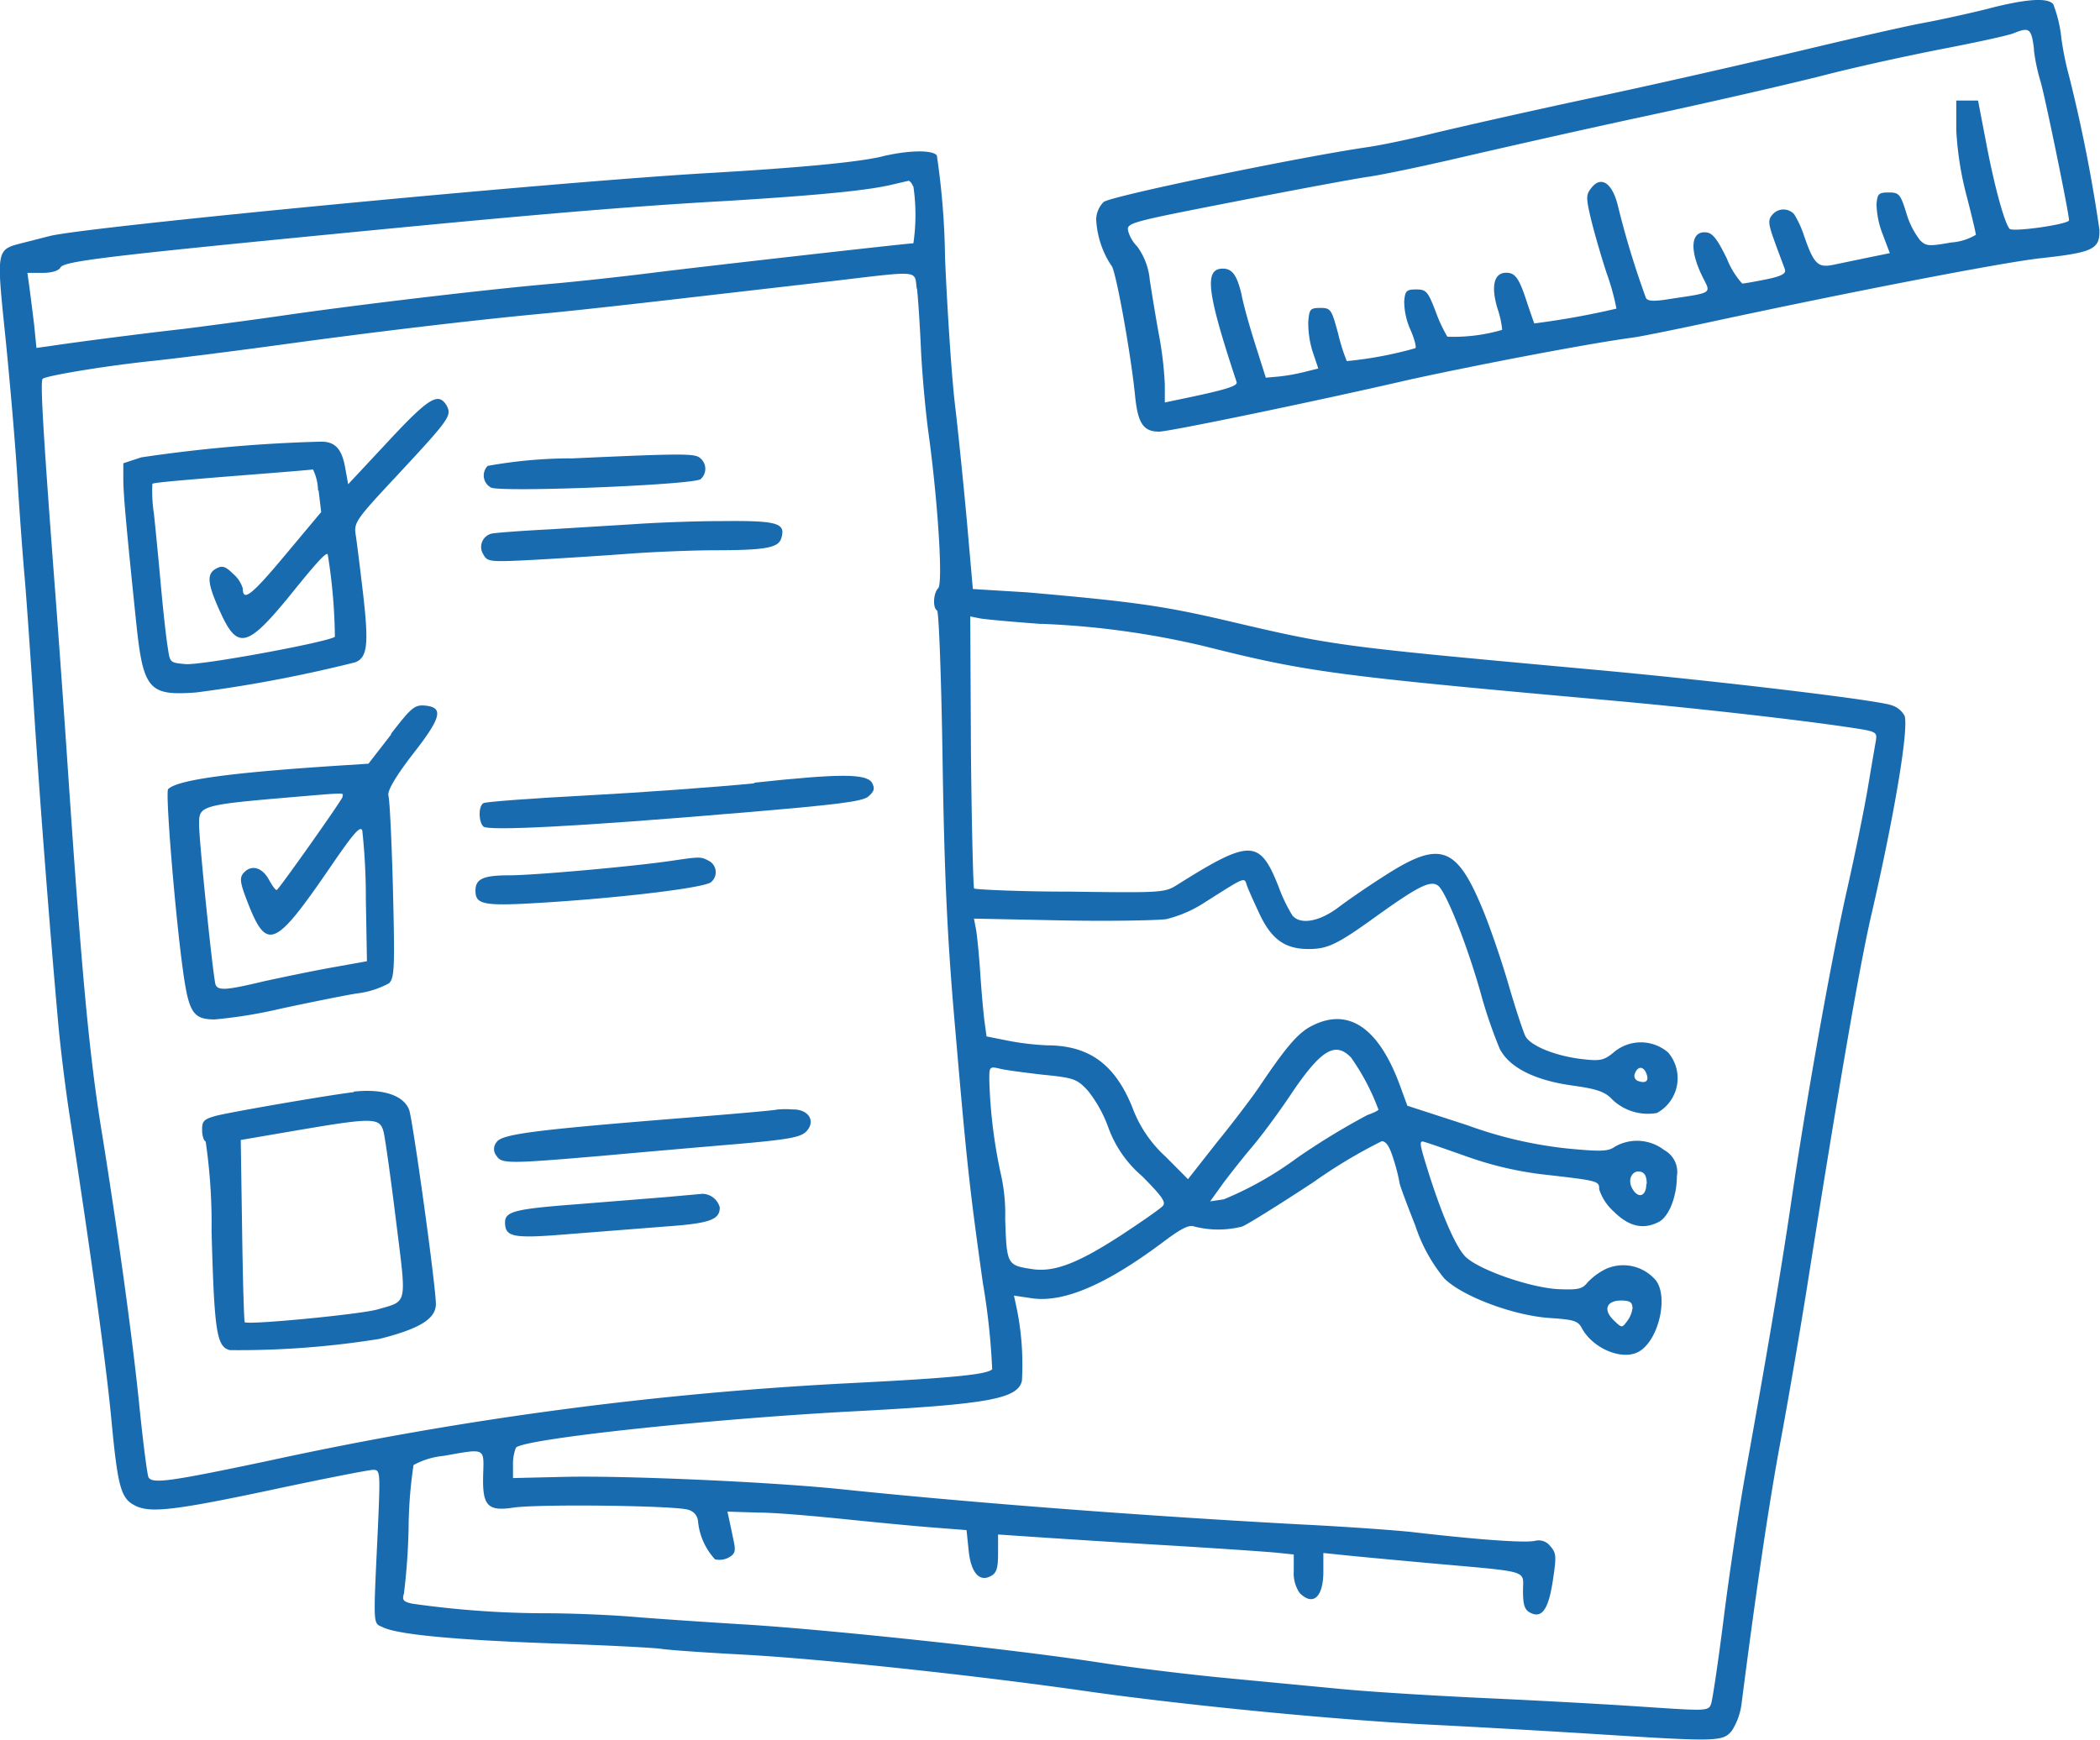 <svg xmlns="http://www.w3.org/2000/svg" viewBox="0 0 153.26 127.03"><defs><style>.cls-1{fill:#196baf;}</style></defs><title>Asset 19</title><g id="Layer_2" data-name="Layer 2"><g id="design"><path class="cls-1" d="M145.2.61c-1.35.34-3.51.82-4.86,1.07s-5.15,1.12-8.5,1.92S121.54,6,116.33,7.11s-10.59,2.34-12,2.69-3.48.79-4.58.95c-4.94.72-18.78,3.58-19.21,4A1.87,1.87,0,0,0,80,16a6.69,6.69,0,0,0,1.11,3.39c.29.18,1.41,6.32,1.73,9.51.2,2,.6,2.61,1.75,2.61.74,0,11.46-2.22,18.21-3.78,4.53-1,13-2.64,16.46-3.1.44-.06,2.8-.53,5.26-1.06,10.63-2.29,21.67-4.42,24.41-4.72,3.84-.42,4.32-.66,4.29-2.07A111.87,111.87,0,0,0,151,5.54a21.32,21.32,0,0,1-.56-2.76,9.61,9.61,0,0,0-.59-2.47c-.4-.5-1.92-.4-4.67.3Zm3.23,3a14,14,0,0,0,.46,2.24c.24.62,2.11,9.7,2.11,10.23,0,.29-4.1.88-4.34.62-.37-.42-1.1-3.08-1.69-6.18l-.61-3.18h-1.59l0,2.15a23.59,23.59,0,0,0,.75,4.79c.38,1.46.68,2.74.68,2.86a4,4,0,0,1-1.79.56c-1.65.29-1.84.28-2.29-.17a6,6,0,0,1-1-2c-.43-1.37-.53-1.48-1.28-1.48s-.82.11-.89.84a6.39,6.39,0,0,0,.45,2.21l.52,1.38-1.52.31-2.55.53c-1.17.25-1.46,0-2.2-2.14a7.17,7.17,0,0,0-.71-1.54,1.05,1.05,0,0,0-1.61.06c-.31.36-.28.66.19,1.95.3.84.64,1.72.74,2s-.11.49-1.35.74c-.83.17-1.64.31-1.76.31a5.9,5.9,0,0,1-1.12-1.82c-.65-1.32-1-1.84-1.46-1.91-1.21-.17-1.31,1.33-.23,3.41.51,1,.58,1-2.12,1.39-1.48.25-1.91.24-2.09,0A64.15,64.15,0,0,1,118.07,15c-.4-1.62-1.2-2.18-1.9-1.32-.42.51-.43.71-.1,2.14.2.87.73,2.73,1.18,4.11a17.18,17.18,0,0,1,.72,2.6,59.14,59.14,0,0,1-6,1.08s-.26-.73-.53-1.54c-.57-1.75-.85-2.16-1.51-2.16-.89,0-1.13.95-.65,2.59a6.74,6.74,0,0,1,.35,1.58,12.63,12.63,0,0,1-4,.5,11,11,0,0,1-.86-1.85c-.56-1.46-.69-1.6-1.41-1.6s-.81.1-.88.86a5.12,5.12,0,0,0,.46,2.09c.29.67.45,1.28.35,1.34a28.24,28.24,0,0,1-5,.94,13.53,13.53,0,0,1-.63-2c-.48-1.78-.54-1.88-1.3-1.88s-.8.1-.88,1a6.94,6.94,0,0,0,.33,2.23l.4,1.19-1,.25a14,14,0,0,1-1.91.34l-.92.08-.77-2.43c-.43-1.35-.89-3-1-3.64-.33-1.4-.68-1.89-1.36-1.89-1.38,0-1.19,1.67,1,8.28.1.3-.84.58-4.38,1.31l-.86.18,0-1.31a26,26,0,0,0-.4-3.47c-.22-1.18-.53-3.07-.7-4.18A4.87,4.87,0,0,0,83,18a2.65,2.65,0,0,1-.65-1.08c-.16-.65-.13-.66,7.75-2.2,4.34-.85,8.75-1.67,9.79-1.82s3.94-.76,6.48-1.35,8.72-2,13.8-3.09,10.95-2.45,13.08-3,5.94-1.39,8.47-1.88,4.91-1,5.28-1.17c1.12-.45,1.26-.33,1.45,1.23Z"/><path class="cls-1" d="M64.39,11.42q-2.61.63-12.81,1.22C40,13.32,6.3,16.55,3.63,17.23l-2,.51c-1.91.49-1.9.43-1.24,6.82.32,3.16.72,7.76.87,10.2s.39,5.72.53,7.29.43,5.8.67,9.44c.4,6.33,1.16,16.19,1.77,23,.15,1.76.52,4.75.8,6.61,1.69,11,2.72,18.52,3.1,22.55.47,4.94.69,5.75,1.75,6.27s2.65.39,9.85-1.14c3.83-.82,7.2-1.48,7.5-1.48.52,0,.53.13.35,4.23-.35,7.45-.37,6.91.38,7.27,1.11.53,5.37.93,12.63,1.18,3.75.13,7.21.31,7.69.39s3.15.27,6,.42c5.78.32,16.95,1.51,25.23,2.7,7.07,1,18.29,2.1,25.23,2.43,3,.15,8.25.45,11.73.67,8.93.57,9.28.56,9.94-.27a4.8,4.8,0,0,0,.69-1.94c1-7.83,2-14.67,2.86-19.24.57-3.05,1.41-8,1.88-10.93,2.3-14.59,3.86-23.63,4.7-27.28,1.71-7.39,2.77-13.7,2.46-14.67a1.63,1.63,0,0,0-1-.79c-1.25-.4-12.87-1.78-21.64-2.58-19.13-1.75-18.9-1.72-27.12-3.65-4.35-1-6.5-1.32-14.3-2L71,43l-.44-5c-.25-2.75-.64-6.57-.87-8.5s-.55-6.72-.72-10.66a55.16,55.16,0,0,0-.6-7.5c-.35-.41-2.06-.38-4,.08Zm2.27,2.19a14.31,14.31,0,0,1,0,4.15c-.39,0-15.33,1.69-19,2.15-2.29.29-5.7.66-7.55.82-4.67.41-13.81,1.49-19.29,2.28-2.54.37-5.85.8-7.42,1-2.59.29-7.33.89-9.74,1.25l-1,.14L2.5,23.79c-.1-.86-.26-2.09-.34-2.72L2,19.92h1.1c.67,0,1.18-.15,1.32-.4.24-.44,3.25-.81,19.76-2.42,13.11-1.28,21.05-2,29-2.44,6.77-.42,10.26-.77,12-1.2l1.12-.26c.1,0,.25.17.34.41Zm.26,7.44c.08.64.21,2.62.29,4.4s.33,4.51.54,6.07c.7,5.08,1.08,11.06.72,11.42s-.41,1.44-.08,1.63c.13.08.31,5,.4,10.88.12,8,.33,12.76.84,18.7.91,10.6,1.09,12.32,2.1,19.51a50.23,50.23,0,0,1,.68,6.3c-.39.38-2.86.63-10.15,1a261.91,261.91,0,0,0-42.76,5.7c-7.13,1.5-8.36,1.67-8.66,1.19-.09-.15-.4-2.54-.68-5.32-.49-4.81-1.49-12.11-2.67-19.51-1-6-1.55-12.24-2.59-27.65-.22-3.27-.64-9.15-.94-13.08-.91-12-1-14.42-.85-14.63s4.46-.94,8-1.31c1.63-.17,5.93-.71,9.57-1.21,6.78-.93,14-1.79,19.3-2.28,1.62-.15,6.07-.64,9.84-1.08L61,20.49c6.18-.73,5.74-.77,5.9.56ZM76,45.54a61.61,61.61,0,0,1,11.88,1.63c7.56,1.9,9.44,2.15,30.08,4,6.23.57,13.41,1.39,16.94,1.92,2.08.31,2.1.33,2,1-.07.39-.33,1.91-.58,3.4s-.92,4.8-1.5,7.36c-1.1,4.83-3,15.36-4.17,23.4-.7,4.68-1.62,10.17-3.21,19-.5,2.74-1.23,7.61-1.63,10.79s-.82,6-.93,6.34c-.2.53-.28.53-4.9.22-2.59-.18-7.71-.46-11.44-.63s-8.49-.46-10.65-.67l-8.5-.81c-2.54-.24-6.58-.73-9-1.1-6.42-1-20.38-2.47-26.17-2.81-2.75-.17-6.32-.41-8-.55s-4.5-.26-6.37-.26a69.85,69.85,0,0,1-9.76-.7c-.65-.14-.76-.26-.61-.74a46.73,46.73,0,0,0,.34-4.82,32.55,32.55,0,0,1,.36-4.56,5.71,5.71,0,0,1,2.2-.67c3.1-.55,2.94-.62,2.88,1.43-.06,2.21.33,2.63,2.19,2.35s12-.15,12.79.16a.94.94,0,0,1,.7.8,4.75,4.75,0,0,0,1.24,2.81,1.41,1.41,0,0,0,1-.13c.44-.24.52-.46.39-1.08-.09-.44-.23-1.12-.32-1.53l-.16-.74,2.25.07c1.25,0,4.06.25,6.3.48s5.13.51,6.47.61l2.43.19.15,1.46c.16,1.64.78,2.36,1.63,1.89.41-.22.52-.57.52-1.65v-1.38l2.36.16c1.3.09,5.62.37,9.64.61s7.8.5,8.43.57l1.15.12v1.19a2.56,2.56,0,0,0,.43,1.62c1,1,1.73.27,1.73-1.57v-1.35l1.55.16c.85.09,3.74.36,6.41.6,7.23.65,6.61.46,6.61,2,0,1,.11,1.38.51,1.59.86.46,1.35-.21,1.67-2.35.27-1.78.25-2-.19-2.5a1.06,1.06,0,0,0-1.1-.39c-.59.15-3.48,0-9-.64-1.41-.15-5-.4-8-.55-11.22-.6-24-1.57-33.59-2.57-5.31-.55-15.73-1-20.15-.91l-3.86.09v-.94a3.25,3.25,0,0,1,.21-1.27c.41-.63,13.9-2.09,24.61-2.66,9.88-.52,12-.91,12.32-2.22a20.64,20.64,0,0,0-.35-5.16L74,94.58l1.27.19c2.35.36,5.48-1,9.63-4.11,1.33-1,1.88-1.27,2.27-1.12a7.07,7.07,0,0,0,3.48,0c.37-.14,2.71-1.6,5.19-3.23a37.66,37.66,0,0,1,5-3c.33,0,.59.41.89,1.41a13.25,13.25,0,0,1,.41,1.63c0,.13.52,1.52,1.15,3.12a11.84,11.84,0,0,0,2.11,3.85c1.31,1.32,5.08,2.73,7.75,2.9,1.68.11,2,.21,2.27.69.78,1.51,2.93,2.43,4.15,1.78,1.54-.83,2.28-4.3,1.14-5.37a3.11,3.11,0,0,0-3.48-.7,4.67,4.67,0,0,0-1.37,1c-.38.48-.68.55-2.11.49-2-.09-5.76-1.38-6.78-2.35-.72-.7-1.78-3.13-2.83-6.53-.56-1.81-.58-2-.16-1.86.25.07,1.67.56,3.16,1.09a25.67,25.67,0,0,0,5.26,1.25c4.29.49,4.31.49,4.31,1.11a3.7,3.7,0,0,0,1.06,1.62c1.11,1.11,2.18,1.35,3.31.75.73-.39,1.3-1.86,1.3-3.32a1.81,1.81,0,0,0-.92-1.91,3.25,3.25,0,0,0-3.59-.26c-.5.36-1,.38-3.5.14a30.7,30.7,0,0,1-7.29-1.7l-4.37-1.42-.54-1.48c-1.56-4.24-3.77-5.73-6.45-4.34-1,.5-1.92,1.61-3.84,4.47-.5.74-1.87,2.55-3.05,4L86.7,86.08l-1.64-1.65a9.14,9.14,0,0,1-2.42-3.59c-1.27-3.15-3.16-4.53-6.24-4.53A20.06,20.06,0,0,1,73.71,76L72,75.66l-.15-1.09c-.08-.61-.22-2.17-.31-3.52s-.23-2.78-.31-3.21l-.15-.78,6.38.13c3.51.07,7,0,7.65-.09A9.1,9.1,0,0,0,87.73,66c3.16-2,3.07-2,3.26-1.39.09.27.51,1.21.94,2.13.87,1.83,1.85,2.54,3.57,2.54,1.39,0,2.08-.33,4.86-2.33,3.18-2.29,4.07-2.72,4.61-2.28s2,4,3.06,7.71a34.82,34.82,0,0,0,1.42,4.18c.7,1.37,2.56,2.31,5.34,2.69,1.73.24,2.36.45,2.86,1a3.76,3.76,0,0,0,3.27,1,2.89,2.89,0,0,0,.83-4.41,3.05,3.05,0,0,0-4,0c-.7.58-1,.63-2.32.47-1.89-.22-3.71-.95-4.1-1.66-.15-.28-.72-2-1.25-3.82s-1.4-4.34-1.93-5.59c-1.85-4.43-3.06-4.86-6.86-2.46-1.24.78-2.85,1.88-3.56,2.42-1.41,1.08-2.82,1.34-3.41.63a11.57,11.57,0,0,1-1-2.08c-1.38-3.5-2.06-3.52-7.4-.16-.92.58-1.14.59-7.83.5-3.77,0-6.94-.16-7-.23s-.18-4.57-.23-10L70.81,45l.64.13c.35.08,2.39.26,4.54.42ZM98.6,77.2a16.54,16.54,0,0,1,2,3.8c0,.07-.36.24-.81.4a52.1,52.1,0,0,0-5.16,3.15,25.11,25.11,0,0,1-5.31,3l-1,.15.91-1.27c.52-.7,1.45-1.88,2.12-2.67s1.91-2.45,2.78-3.75C96.4,76.61,97.44,76,98.6,77.2ZM76.26,78.47c2.14.22,2.36.31,3.15,1.17a9.5,9.5,0,0,1,1.47,2.65,8.46,8.46,0,0,0,2.47,3.57c1.5,1.51,1.78,1.93,1.49,2.2s-1.53,1.13-3,2.1c-3.08,2-4.85,2.73-6.48,2.49-1.87-.28-1.89-.31-2-3.69a13.18,13.18,0,0,0-.33-3.31,36.85,36.85,0,0,1-.83-6.83c0-.95,0-1,.87-.78.49.1,1.91.29,3.17.43Zm43.89-.11c.21.52,0,.76-.58.56a.4.4,0,0,1-.25-.56c.2-.54.62-.54.83,0Zm0,8.07c0,.89-.57,1.1-1,.38s0-1.39.54-1.28c.34.06.49.33.49.9Zm-1,9a2,2,0,0,1-.39,1c-.39.53-.39.53-1-.06-.78-.76-.52-1.43.56-1.43.6,0,.81.13.81.48Z"/><path class="cls-1" d="M28.33,32.22l-2.92,3.13-.21-1.16c-.24-1.4-.72-1.94-1.74-1.95A107.93,107.93,0,0,0,10.3,33.39L9,33.82,9,35c0,1.16.29,4.18.92,10.25.52,5.1.9,5.56,4.4,5.3a100.21,100.21,0,0,0,11.6-2.2c.89-.34,1-1.29.59-4.9-.22-1.89-.47-3.89-.55-4.4-.14-.9,0-1.11,3-4.32,3.89-4.18,4-4.37,3.65-5.1C32,28.6,31.33,29,28.33,32.22ZM23.25,35.8l.19,1.58-2.62,3.13c-2.45,2.94-3.1,3.45-3.1,2.45A2.25,2.25,0,0,0,17,41.88c-.54-.54-.78-.61-1.21-.38-.72.38-.67,1.06.24,3.08,1.31,2.93,2,2.75,5.3-1.32,1.87-2.32,2.52-3,2.59-2.78a40.37,40.37,0,0,1,.52,6c-.33.36-9.76,2.11-10.92,2s-1.11-.11-1.29-1.3c-.11-.67-.33-2.67-.49-4.45s-.39-4.15-.51-5.26a10.61,10.61,0,0,1-.11-2.15c.09-.09,1.84-.25,8.58-.78,1.65-.13,3.05-.25,3.14-.27a3.62,3.62,0,0,1,.37,1.54Z"/><path class="cls-1" d="M41.59,33.46a34.74,34.74,0,0,0-6,.55,1,1,0,0,0,.24,1.58c.7.37,14.77-.19,15.3-.61a1,1,0,0,0,0-1.51c-.37-.38-1.13-.38-9.53,0Z"/><path class="cls-1" d="M46.18,38.27l-6.2.38c-1.95.1-3.76.24-4.08.3a1,1,0,0,0-.62,1.53c.29.54.45.56,3.85.38,1.94-.11,4.95-.3,6.65-.43s4.5-.25,6.23-.26c3.83,0,4.77-.17,5-.85.36-1.14-.23-1.32-4.31-1.28-2.1,0-5,.12-6.5.23Z"/><path class="cls-1" d="M28.55,53.61l-1.66,2.14-2.62.17c-7.39.49-11.32,1-12,1.69-.22.23.55,9.58,1.13,13.57.4,2.76.74,3.24,2.27,3.24a34.89,34.89,0,0,0,4.79-.78c2-.43,4.46-.93,5.53-1.11a6.54,6.54,0,0,0,2.4-.75c.4-.38.43-1.18.29-6.79-.09-3.51-.24-6.59-.33-6.89s.33-1.16,1.74-3c2.12-2.7,2.32-3.46.94-3.59-.76-.07-1,.12-2.5,2.07ZM25,58.18c-.18.43-4.68,6.78-4.8,6.79s-.34-.34-.6-.8c-.51-.89-1.3-1.07-1.85-.41-.27.33-.22.71.26,1.95,1.45,3.78,2,3.56,6.09-2.4,1.7-2.49,2.2-3.06,2.34-2.68a45.73,45.73,0,0,1,.26,5l.08,4.54-2.56.46c-1.41.25-3.64.72-4.94,1-2.75.66-3.38.71-3.55.24s-1.2-10.42-1.2-11.68,0-1.41,5.53-1.89c5.29-.45,5-.45,4.94-.19Z"/><path class="cls-1" d="M55.08,57.18c-2.82.28-8.35.68-12.31.89s-7.33.46-7.49.56c-.39.24-.35,1.38,0,1.71s6.91,0,18.68-1c7.2-.6,9-.83,9.42-1.2s.49-.57.26-1c-.42-.67-2.32-.68-8.61,0Z"/><path class="cls-1" d="M49,62.84c-2.67.4-10,1.06-11.87,1.06s-2.43.27-2.43,1.11c0,1.08.6,1.17,5.62.84,5.66-.38,11.1-1.06,11.57-1.45a.94.94,0,0,0-.16-1.56c-.59-.31-.62-.31-2.73,0Z"/><path class="cls-1" d="M25.81,79.73c-1.64.18-9,1.45-10.06,1.73-.87.24-1,.38-1,1,0,.43.11.81.26.87a41.4,41.4,0,0,1,.43,6.56c.2,7.32.37,8.43,1.33,8.67a64.67,64.67,0,0,0,10.93-.82c2.89-.73,4.06-1.44,4.11-2.48s-1.69-13.55-1.95-14.24c-.41-1.07-1.92-1.56-4.05-1.33ZM28,82.65c.11.45.52,3.35.9,6.45.78,6.28.88,5.84-1.35,6.49-1.24.36-9.48,1.15-9.69.93-.05-.06-.14-3.09-.19-6.71l-.1-6.59,4.32-.74c5.37-.91,5.85-.9,6.11.17Z"/><path class="cls-1" d="M56.7,81c-.15.06-3.53.35-7.55.67C38.9,82.5,36.6,82.8,36.24,83.38a.77.77,0,0,0,0,1c.36.58.88.58,7.65,0,2.88-.26,7.33-.65,9.85-.86,3.77-.33,4.67-.49,5.09-.91.74-.75.19-1.65-1-1.62A6.39,6.39,0,0,0,56.7,81Z"/><path class="cls-1" d="M48.47,87.4l-6.61.53c-4.29.33-5,.52-5,1.3,0,1.09.57,1.2,4.67.86l7-.55c3.23-.23,4-.48,4-1.39a1.33,1.33,0,0,0-1.27-1l-2.78.25Z"/></g></g></svg>
